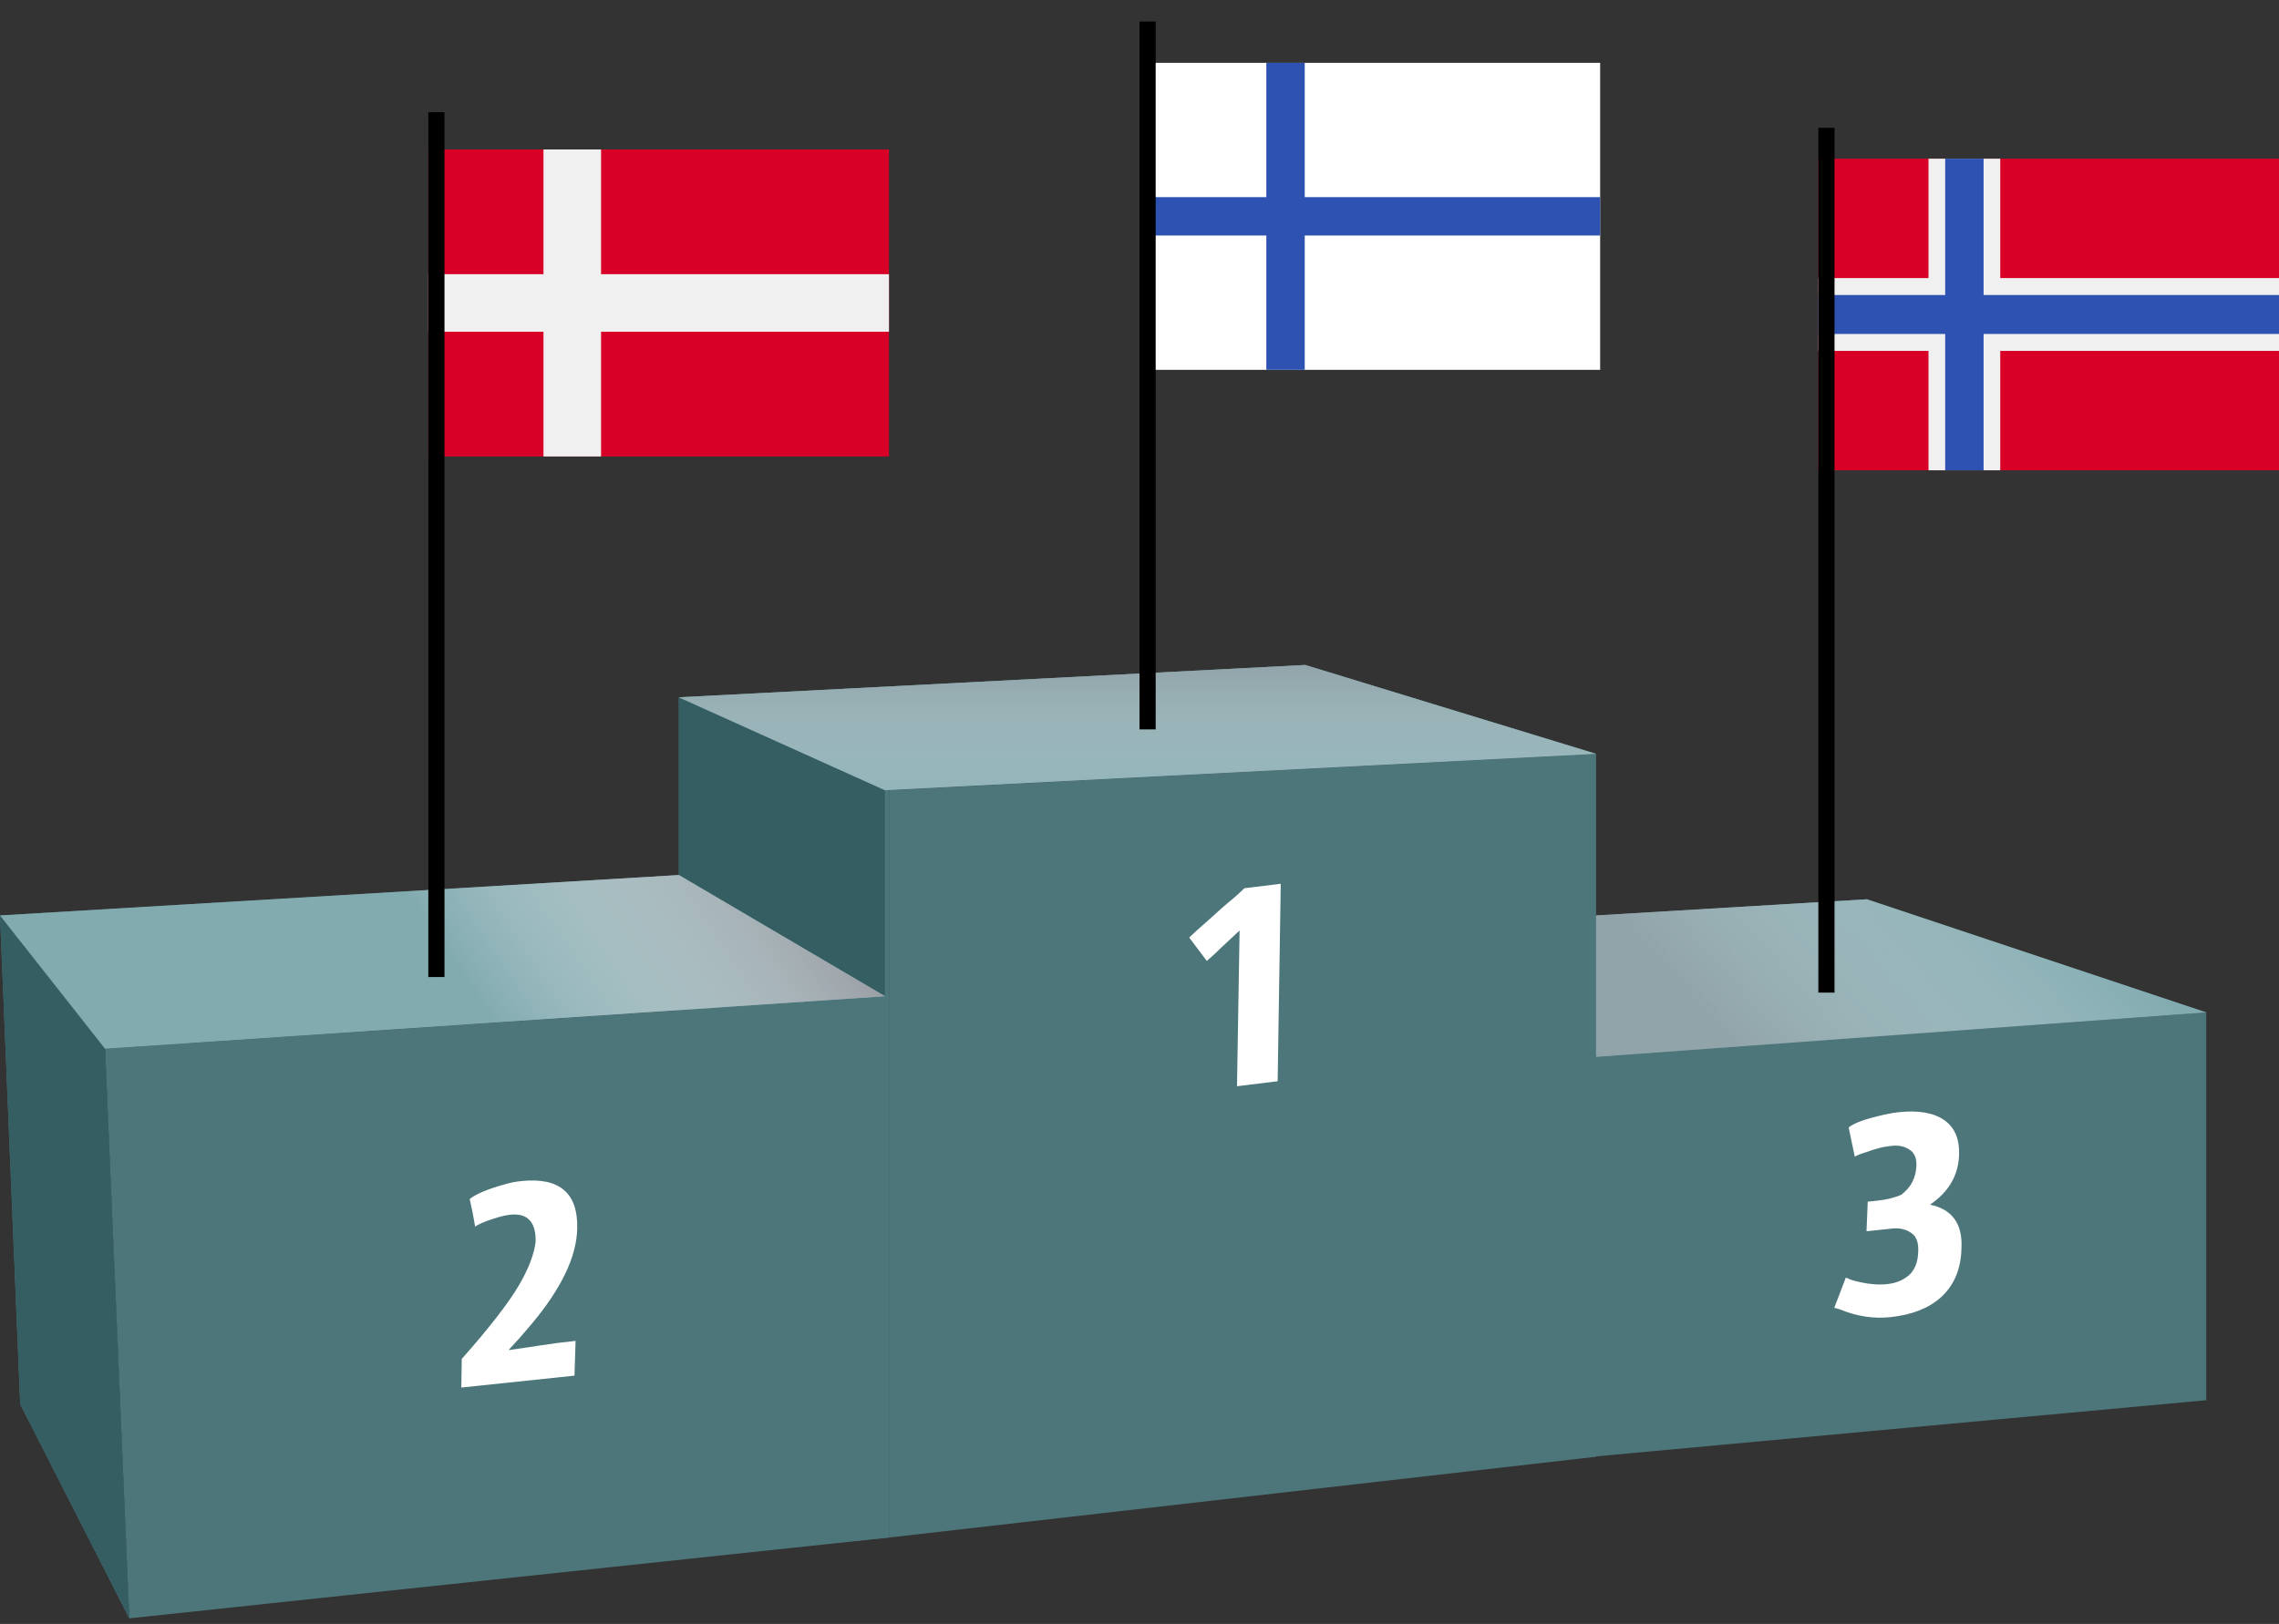 <svg width="282" height="201" viewBox="0 0 282 201" fill="none" xmlns="http://www.w3.org/2000/svg">
<rect x="0" y="0" width="282" height="201" fill="#333333" stroke="none"/>
<path d="M197 130.808L273 125.308V173.308L197 180.308V130.808Z" fill="#4D767B"/>
<path d="M165.5 115.308L231 111.308L273 125.308L197 130.808L165.5 115.308Z" fill="#4D767B"/>
<path d="M165.5 115.308L197 130.808V180.308L165.5 156.808V115.308Z" fill="#4D767B"/>
<path d="M110 97.808L197.5 93.308V180.308L110 190.308V97.808Z" fill="#4D767B"/>
<path d="M84 86.308L161.5 82.308L197.5 93.308L110 97.808L84 86.308Z" fill="#4D767B"/>
<path d="M84 86.308L110 97.808V190.308L84 192.808V86.308Z" fill="#4D767B"/>
<path d="M13 129.808L110 123.308V190.308L16 200.308L13 129.808Z" fill="#4D767B"/>
<path d="M0 113.308L84.5 108.308L110 123.308L13 129.808L0 113.308Z" fill="#4D767B"/>
<path d="M0 113.308L13 129.808L16 200.308L2.5 173.808L1.25 143.558L0 113.308Z" fill="#4D767B"/>
<path d="M84 86.308L109.5 97.808V123.308L84 108.308V86.308Z" fill="#355E62"/>
<path d="M0 113.308L13 129.808L16 200.308L2.5 173.808L0 113.308Z" fill="#355E62"/>
<path d="M13 129.808L109.5 123.308L84 108.308L1.48509e-06 113.308L13 129.808Z" fill="#82ABB0"/>
<path d="M13 129.808L109.5 123.308L84 108.308L1.48509e-06 113.308L13 129.808Z" fill="url(#paint0_linear)"/>
<path d="M197.5 93.308L161.5 82.308L84 86.308L109.5 97.808L197.5 93.308Z" fill="#82ABB0"/>
<path d="M197.5 93.308L161.5 82.308L84 86.308L109.5 97.808L197.5 93.308Z" fill="url(#paint1_linear)"/>
<path d="M197.5 113.308V130.808L273 125.308L231 111.308L197.5 113.308Z" fill="#82ABB0"/>
<path d="M197.5 113.308V130.808L273 125.308L231 111.308L197.5 113.308Z" fill="url(#paint2_linear)" fill-opacity="0.6"/>
<path d="M58.796 151.827C58.599 150.632 58.372 149.494 58.116 148.412C58.873 147.797 60.276 147.202 62.326 146.629C63.018 146.414 63.736 146.267 64.478 146.189C69.216 145.691 71.531 147.646 71.423 152.055C71.359 155.529 69.468 159.482 65.751 163.913C64.766 165.089 63.824 166.153 62.923 167.106C64.192 166.937 65.477 166.748 66.778 166.54C68.114 166.328 69.596 166.136 71.222 165.965L71.085 170.27L57.082 171.742L57.138 168.196C60.526 164.372 62.872 161.355 64.177 159.144C65.391 157.086 66.093 155.261 66.283 153.668C66.313 151.233 65.267 150.128 63.146 150.351C62.58 150.41 61.9 150.571 61.105 150.833C59.929 151.207 59.159 151.538 58.796 151.827Z" fill="white"/>
<path d="M158.478 109.388L158.094 133.83L153.065 134.448L153.385 115.172C152.678 115.832 151.971 116.492 151.264 117.152C150.592 117.808 149.949 118.406 149.335 118.947L147.151 116.045C147.792 115.429 148.453 114.828 149.133 114.243C149.845 113.618 150.49 113.038 151.069 112.501C151.683 111.96 152.251 111.478 152.772 111.056C153.289 110.598 153.691 110.227 153.978 109.941L158.478 109.388Z" fill="white"/>
<path d="M228.75 139.545C229.345 139.089 230.322 138.683 231.678 138.326C233.035 137.968 234.12 137.747 234.934 137.662C237.373 137.405 239.248 137.727 240.558 138.626C241.869 139.525 242.486 140.979 242.411 142.989C242.318 145.502 241.12 147.54 238.818 149.105C241.559 149.675 242.856 151.469 242.708 154.488C242.658 157.067 241.799 159.106 240.133 160.604C238.63 161.942 236.552 162.75 233.899 163.029C231.849 163.244 229.814 162.94 227.797 162.115C227.39 161.979 227.113 161.901 226.968 161.88L228.398 158.137C228.508 158.161 228.713 158.247 229.015 158.394C229.348 158.502 229.734 158.604 230.173 158.701C231.381 158.968 232.498 159.047 233.523 158.939C234.584 158.828 235.476 158.466 236.198 157.853C236.916 157.206 237.301 156.272 237.351 155.051C237.437 153.826 237.136 153 236.447 152.572C235.794 152.14 235.025 151.97 234.141 152.063C233.08 152.175 232.02 152.286 230.959 152.398L231.11 148.735L232.383 148.602C233.444 148.49 234.419 148.245 235.309 147.865C235.372 147.787 235.502 147.666 235.7 147.502C235.929 147.299 236.152 147.044 236.37 146.735C236.833 146.042 237.087 145.229 237.132 144.295C237.177 143.361 236.892 142.693 236.278 142.293C235.664 141.893 234.951 141.736 234.137 141.821C233.359 141.903 232.728 142.023 232.245 142.181C231.792 142.3 231.377 142.433 230.999 142.58C230.272 142.799 229.774 142.995 229.506 143.166L228.75 139.545Z" fill="white"/>
<path d="M198 7.776H141V45.776H198V7.776Z" fill="white"/>
<path d="M198 24.401V29.15H161.446V45.775H156.695V29.15H141V24.401H156.695V7.775H161.446V24.401H198Z" fill="#2E52B2"/>
<line x1="142" y1="2.664" x2="142" y2="90.279" stroke="black" stroke-width="2"/>
<path d="M282 19.642H225V58.21H282V19.642Z" fill="#D80027"/>
<path d="M282 43.432H247.51V58.209H245.446H240.695H238.63V43.432H225V41.336V36.515V34.419H238.63V19.641H240.695H245.446H247.51V34.419H282V36.515V41.336V43.432Z" fill="#F0F0F0"/>
<path d="M282 36.515V41.336H245.446V58.209H240.695V41.336H225V36.515H240.695V19.641H245.446V36.515H282Z" fill="#2E52B2"/>
<line x1="226" y1="15.818" x2="226" y2="122.861" stroke="black" stroke-width="2"/>
<path d="M110 18.5H53V56.5H110V18.5Z" fill="#D80027"/>
<path d="M74.375 18.5H67.25V33.937H53V41.062H67.25V56.499H74.375V41.062H110V33.937H74.375V18.5Z" fill="#F0F0F0"/>
<line x1="54" y1="13.888" x2="54" y2="120.931" stroke="black" stroke-width="2"/>
<defs>
<linearGradient id="paint0_linear" x1="83.5" y1="84.808" x2="48.725" y2="108.095" gradientUnits="userSpaceOnUse">
<stop stop-color="#9BA0A6"/>
<stop offset="1" stop-color="white" stop-opacity="0"/>
</linearGradient>
<linearGradient id="paint1_linear" x1="132.75" y1="82.308" x2="132.75" y2="103.808" gradientUnits="userSpaceOnUse">
<stop stop-color="#9BA0A6" stop-opacity="0.6"/>
<stop offset="1" stop-color="white" stop-opacity="0"/>
</linearGradient>
<linearGradient id="paint2_linear" x1="220" y1="135.308" x2="253" y2="106.308" gradientUnits="userSpaceOnUse">
<stop stop-color="#9BA0A6"/>
<stop offset="1" stop-color="white" stop-opacity="0"/>
</linearGradient>
</defs>
</svg>
